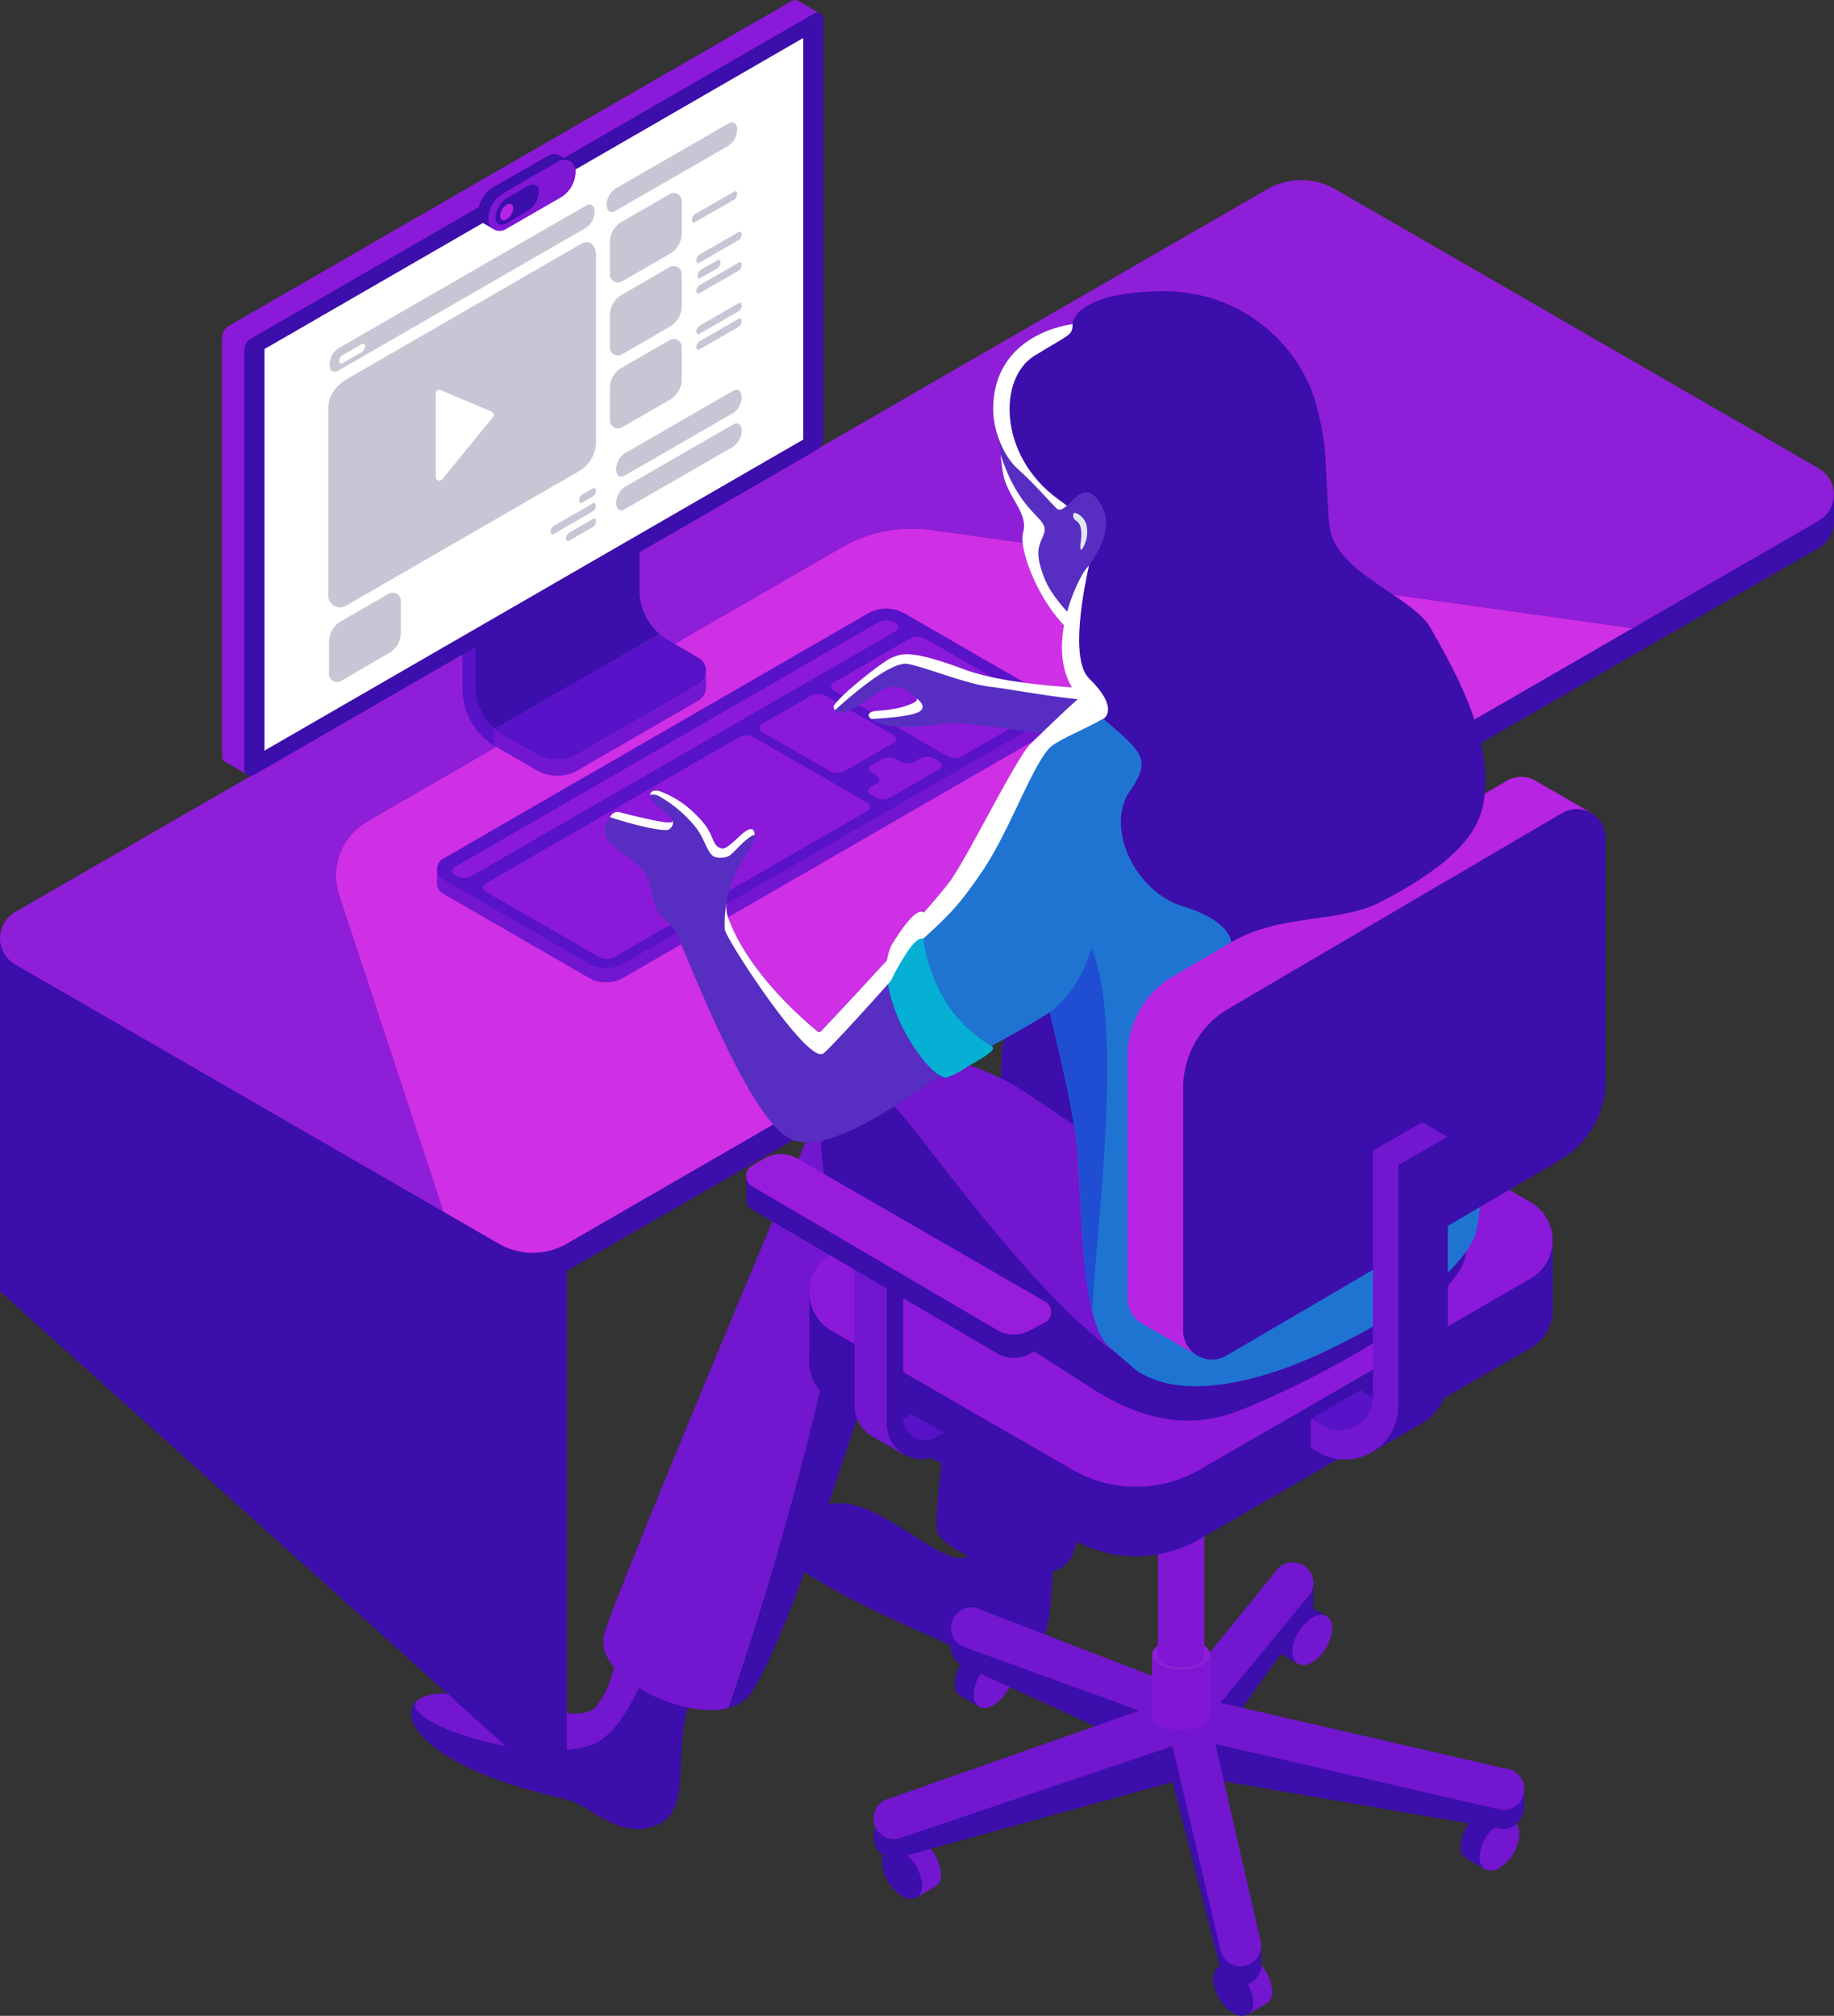 <svg xmlns="http://www.w3.org/2000/svg" viewBox="0 0 494.26 543.25"><rect x="0" y="0" width="494.26" height="543.25" fill="#333333" stroke="none"/><defs><style>.cls-1{fill:#3c0eab;}.cls-2{fill:#7216d0;}.cls-3{fill:#8f1ed8;}.cls-4{fill:#7f17d5;}.cls-5{fill:#cf2fe5;}.cls-6{fill:#8b19d9;}.cls-7{fill:#5812c8;}.cls-8{fill:#981cdc;}.cls-9{fill:#fff;}.cls-10{fill:#b724e3;}.cls-11{fill:#582dc2;}.cls-12{fill:#1f74d2;}.cls-13{fill:none;}.cls-14{fill:#1f4ed2;}.cls-15{fill:#05b0d4;}.cls-16{fill:#c9c5d4;}.cls-17{fill:#dfe7f5;}</style></defs><title>intro</title><g id="_1" data-name=" 1"><path class="cls-1" d="M167.15,437.44s-.26,15.91-6.92,22.86c-5.17,5.39-31.67-5.9-44-3.59s-5.14,19.13,35.77,28c7.25,1.57,14.9,11.67,25.23,7s2.67-20.71,10.33-38.35S167.15,437.44,167.15,437.44Z"/><path class="cls-1" d="M261.52,396.95s7.33,16.45-.36,22.24c-6,4.49-22.59-14.38-35.13-14.08s-48.28,4.45,27.16,36.91C260,445,264.1,449.73,275,446.78s6.74-18.49,10.4-36.75C289.4,390.26,261.52,396.95,261.52,396.95Z"/><path class="cls-2" d="M177.49,438.13a47.3,47.3,0,0,0-10.35-.69s-.26,15.91-6.92,22.86c-5.17,5.39-31.67-5.9-44-3.59a8.25,8.25,0,0,0-3.86,1.67c-5,5.65,31.41,17.91,47.61,11.67C163.33,468.76,172.19,461.63,177.49,438.13Z"/><path class="cls-1" d="M259.78,352.17s-8.82,54.75-7.22,60.54,30.54,18.15,36.23,6.78S298.41,341,298.41,341Z"/><path class="cls-2" d="M221.49,297.39s-55.24,131.07-58.64,142.89c-3.24,11.28,20.9,23.37,33.51,20a918.16,918.16,0,0,0,37.53-150Z"/><path class="cls-1" d="M248.48,325.44,233.9,310.28a918.16,918.16,0,0,1-37.53,150,10.33,10.33,0,0,0,4.74-2.56C213.37,445.52,248.48,325.44,248.48,325.44Z"/><path class="cls-1" d="M393.61,497.52a11.68,11.68,0,0,1,5.38-9.1c1.55-.9,3-1,3.93-.36l3.67,2.12,1.33.77-.33.53a3.59,3.59,0,0,0-3.48.41,10.71,10.71,0,0,0-4.93,8.34,3.36,3.36,0,0,0,1.25,2.93l-.33.54-1.33-.77-3.67-2.12A3.57,3.57,0,0,1,393.61,497.52Z"/><path class="cls-2" d="M398.73,500.48c0,3.31,2.41,4.6,5.38,2.89a11.68,11.68,0,0,0,5.38-9.1c0-3.31-2.41-4.6-5.38-2.89A11.68,11.68,0,0,0,398.73,500.48Z"/><path class="cls-1" d="M343.15,442.12a11.68,11.68,0,0,1,5.38-9.1c1.55-.9,3-1,3.93-.36l3.67,2.12,1.33.77-.33.53a3.59,3.59,0,0,0-3.48.41,10.71,10.71,0,0,0-4.93,8.34,3.36,3.36,0,0,0,1.25,2.93l-.33.54-1.33-.77-3.67-2.12A3.57,3.57,0,0,1,343.15,442.12Z"/><path class="cls-2" d="M348.27,445.07c0,3.31,2.41,4.6,5.38,2.89a11.68,11.68,0,0,0,5.38-9.1c0-3.31-2.41-4.6-5.38-2.89A11.68,11.68,0,0,0,348.27,445.07Z"/><path class="cls-1" d="M257.27,453.69a11.68,11.68,0,0,1,5.38-9.1c1.55-.9,3-1,3.93-.36l3.67,2.12,1.33.77-.33.53a3.59,3.59,0,0,0-3.48.41,10.71,10.71,0,0,0-4.93,8.34,3.36,3.36,0,0,0,1.25,2.93l-.33.54-1.33-.77L258.76,457A3.57,3.57,0,0,1,257.27,453.69Z"/><path class="cls-2" d="M262.39,456.64c0,3.31,2.41,4.6,5.38,2.89a11.69,11.69,0,0,0,5.38-9.1c0-3.31-2.41-4.6-5.38-2.89A11.68,11.68,0,0,0,262.39,456.64Z"/><path class="cls-2" d="M253.6,505.09a11.68,11.68,0,0,0-5.38-9.1c-1.55-.9-3-1-3.93-.36l-3.67,2.12-1.33.77.33.53a3.59,3.59,0,0,1,3.48.41,10.71,10.71,0,0,1,4.93,8.34,3.36,3.36,0,0,1-1.25,2.93l.33.54,1.33-.77,3.67-2.12A3.57,3.57,0,0,0,253.6,505.09Z"/><path class="cls-1" d="M243.1,499c-3-1.72-5.38-.42-5.38,2.89a11.68,11.68,0,0,0,5.38,9.1c3,1.72,5.38.42,5.38-2.89A11.68,11.68,0,0,0,243.1,499Z"/><path class="cls-2" d="M342.85,536.64a11.68,11.68,0,0,0-5.38-9.1c-1.55-.9-3-1-3.93-.36l-3.67,2.12-1.33.77.33.53a3.59,3.59,0,0,1,3.48.41,10.71,10.71,0,0,1,4.93,8.34,3.36,3.36,0,0,1-1.25,2.93l.33.54,1.33-.77,3.67-2.12A3.57,3.57,0,0,0,342.85,536.64Z"/><path class="cls-1" d="M332.35,530.5c-3-1.72-5.38-.42-5.38,2.89a11.68,11.68,0,0,0,5.38,9.1c3,1.72,5.38.42,5.38-2.89A11.68,11.68,0,0,0,332.35,530.5Z"/><path class="cls-1" d="M410.81,486.95l0-5.09-2,.45.39,1.08a5.53,5.53,0,0,0-3.46-1.66l-76.84-13.21,24.23-33.91a5.52,5.52,0,0,0,.8-3.26h0v-5L352,427.49a5.58,5.58,0,0,0-8.41,1.33l-25.2,35.51L264.65,439a5.58,5.58,0,0,0-5.81.12h0a5.59,5.59,0,0,0-1.31,1.17l-1.26-1.52v4.8h0a5.53,5.53,0,0,0,2.76,5.08l48,22-67.11,19.08a5.58,5.58,0,0,0-3.9,8h0a5.58,5.58,0,0,0,6,2.94l74-20.44,13,50.78a5.58,5.58,0,0,0,6,4h0a5.58,5.58,0,0,0,4.88-5.79h0v-4.86l-.93.76-11.6-45.49,77.18,13.24a5.58,5.58,0,0,0,5.93-4.18h0a5.6,5.6,0,0,0,.15-1v-.08A5.54,5.54,0,0,0,410.81,486.95Z"/><path class="cls-2" d="M405.77,476.62l-76.84-17.74,24.23-29.38a5.58,5.58,0,0,0-3.59-8.35h0a5.58,5.58,0,0,0-5.95,2.56l-25.2,31-53.78-20.8a5.58,5.58,0,0,0-5.81.12h0a5.58,5.58,0,0,0,.2,9.52L307,461l-67.11,23.61a5.58,5.58,0,0,0-3.9,8h0a5.58,5.58,0,0,0,6,2.94l74-25,13,55.31a5.58,5.58,0,0,0,6,4h0a5.58,5.58,0,0,0,4.67-7.09L327.54,470l77.18,17.77a5.58,5.58,0,0,0,5.93-4.18h0A5.58,5.58,0,0,0,405.77,476.62Z"/><path class="cls-3" d="M318.31,441.86c-4.35,0-7.87,1.85-7.87,4.12s3.52,4.12,7.87,4.12,7.87-1.85,7.87-4.12S322.66,441.86,318.31,441.86Zm0,7.36c-3.41,0-6.17-1.45-6.17-3.23s2.76-3.23,6.17-3.23,6.17,1.45,6.17,3.23S321.72,449.22,318.31,449.22Z"/><path class="cls-4" d="M318.31,450.11c-4.35,0-7.87-1.85-7.87-4.12v16.13c0,2.28,3.52,4.12,7.87,4.12s7.87-1.85,7.87-4.12V446C326.19,448.26,322.66,450.11,318.31,450.11Z"/><path class="cls-4" d="M318.31,369.2c-3.45,0-6.24-1.46-6.24-3.27V446c0,1.81,2.79,3.27,6.24,3.27s6.24-1.46,6.24-3.27V365.93C324.56,367.74,321.76,369.2,318.31,369.2Z"/><path class="cls-1" d="M488.93,132.81,359.86,58.29a18.36,18.36,0,0,0-18.36,0l-336,194H0v7.84H0a8.07,8.07,0,0,0,4.07,7.07L134.4,342.46a18.36,18.36,0,0,0,18.36,0L490.18,147.65a8.07,8.07,0,0,0,4.07-7h0v-7.8Z"/><path class="cls-5" d="M226.91,147.46l-21.15,12.21L99,221.32a16.93,16.93,0,0,0-7.53,20.21l28,85,14.94,8.63a18.36,18.36,0,0,0,18.36,0L440,169.29l-189.4-26.55A37.65,37.65,0,0,0,226.91,147.46Z"/><path class="cls-3" d="M490.18,126.23,359.86,51a18.36,18.36,0,0,0-18.36,0L4.08,245.79a8.15,8.15,0,0,0,0,14.12l115.38,66.62-28-85A16.93,16.93,0,0,1,99,221.32l106.77-61.64,21.15-12.21a37.65,37.65,0,0,1,23.74-4.72L440,169.29l50.13-28.94A8.15,8.15,0,0,0,490.18,126.23Z"/><polygon class="cls-1" points="0 260.14 0 348 152.76 485.36 152.76 342.46 133.81 338.88 0 260.14"/><path class="cls-1" d="M430.85,276.46l-2.7,2.79-65.74-38a8.87,8.87,0,0,0-8.87,0L350.67,243l-2.06-3.12v6.08c0,.06,0,.11,0,.16v.09h0a3.16,3.16,0,0,0,1.56,2.6l66.08,38.76a8.87,8.87,0,0,0,8.6.21l4.26-2.23a3.16,3.16,0,0,0,1.69-3.09h0Z"/><path class="cls-6" d="M350.2,236.89l3.34-1.93a8.87,8.87,0,0,1,8.87,0l66.83,38.59a3.21,3.21,0,0,1-.12,5.62l-4.26,2.23a8.87,8.87,0,0,1-8.6-.21l-66.08-38.76A3.21,3.21,0,0,1,350.2,236.89Z"/><path class="cls-1" d="M412.54,363.26,323.27,414.8a34.23,34.23,0,0,1-34.23,0l-65-37.5a11.89,11.89,0,0,1,0-20.59L313,305.36a34.89,34.89,0,0,1,34.89,0l64.62,37.31A11.89,11.89,0,0,1,412.54,363.26Z"/><rect class="cls-1" x="218.15" y="348" width="12.81" height="19.26"/><rect class="cls-1" x="405.65" y="333.49" width="12.81" height="19.26"/><path class="cls-6" d="M412.54,344.54l-89.27,51.54a34.23,34.23,0,0,1-34.23,0l-65-37.5a11.89,11.89,0,0,1,0-20.59L313,286.64a34.89,34.89,0,0,1,34.89,0L412.54,324A11.89,11.89,0,0,1,412.54,344.54Z"/><path class="cls-1" d="M271.34,310.63c-2.1-12.15-1.94-26.9-.57-31.44C278.38,254,308,274,308,274l67.46,47-40,22.12-54-38.32Z"/><path class="cls-2" d="M391.1,311.79l-47,29.45c-9.75-6.87-53.51-37.68-68.83-47.54-11.69-7.52-42.07-19.07-53.8,3.69-.77,1.5-.77,5.44-.36,10.44l0,.33c8.55-11.5,12.42-16.68,19.08-10.78,7.4,6.56,49.4,69.31,73.65,73.56s68.51-13.84,81.38-36h0C395.43,325.62,391.1,311.79,391.1,311.79Z"/><path class="cls-1" d="M313.9,370.94c-24.25-4.25-66.25-67-73.65-73.56-6.66-5.9-10.53-.72-19.08,10.78.77,9,2.85,21.36,4.19,29.1l5.61-3.77,62,39.81c15.41,10.32,28.09,11.3,39.19,7.49s55.54-24.75,62.2-40.37a15,15,0,0,0,.92-5.48h0C382.41,357.11,338.15,375.19,313.9,370.94Z"/><path class="cls-2" d="M234.74,333.82v43.46a5.85,5.85,0,0,0,8.77,5.06l2.16-1.25v5.18l-1.31.75a9.38,9.38,0,0,1-14.06-8.12V336.38Z"/><polygon class="cls-2" points="243.7 392.06 234.61 386.8 230.29 336.38 238.98 341.4 243.7 392.06"/><path class="cls-7" d="M254.35,386.11l-8.69-5-2.56,1.47L245,388.3a47.68,47.68,0,0,0,5.17,1.38Z"/><path class="cls-1" d="M243.42,338.83v43.46a5.85,5.85,0,0,0,8.77,5.06l2.16-1.25v5.18L253,392A9.38,9.38,0,0,1,239,383.93V341.4Z"/><path class="cls-1" d="M283.35,353.7l-2.7,2.79-65.74-38a8.87,8.87,0,0,0-8.87,0l-2.87,1.66-2.06-3.12v6.08c0,.06,0,.11,0,.16v.09h0a3.16,3.16,0,0,0,1.56,2.6l66.08,38.76a8.87,8.87,0,0,0,8.6.21l4.26-2.23a3.16,3.16,0,0,0,1.69-3.09h0Z"/><path class="cls-8" d="M202.71,314.13,206,312.2a8.87,8.87,0,0,1,8.87,0l66.83,38.59a3.21,3.21,0,0,1-.12,5.62l-4.26,2.23a8.87,8.87,0,0,1-8.6-.21l-66.08-38.76A3.21,3.21,0,0,1,202.71,314.13Z"/><path class="cls-2" d="M188.16,184.56l-32.48,18.75a11,11,0,0,1-11,0l-8.88-5.12a15.57,15.57,0,0,1-2.49-1.78h0V201l.48.3,10.89,6.29a11,11,0,0,0,11,0l32.48-18.75a4.21,4.21,0,0,0,2.12-3.68l0-3.85A4.19,4.19,0,0,1,188.16,184.56Z"/><path class="cls-7" d="M133.27,196.4a15.57,15.57,0,0,1-5.3-11.7V155.77l-3.35,1.76v28a18.24,18.24,0,0,0,8.65,15.5V196.4Z"/><path class="cls-7" d="M190.25,180.34h0a4.2,4.2,0,0,0-2.09-3.14l-8-4.63a15.57,15.57,0,0,1-2.49-1.78h0l-2.52,1.46L133.27,196.4a15.57,15.57,0,0,0,2.49,1.78l8.88,5.13a11,11,0,0,0,11,0l32.48-18.75a4.19,4.19,0,0,0,2.1-3.24Z"/><path class="cls-1" d="M177.65,170.78a15.57,15.57,0,0,1-5.3-11.7V138.95l-.69-4.16-21.15,9.15L128,155.77V184.7a15.57,15.57,0,0,0,5.3,11.7l41.85-24.16,2.52-1.46Z"/><path class="cls-6" d="M216,6.72l5.11-3L215.14.25h0a1.71,1.71,0,0,0-1.75,0L61.74,87.79A3.75,3.75,0,0,0,59.86,91V203.9a1.71,1.71,0,0,0,.76,1.42h0l.08,0,.09.05,6,3.46L66.64,203,216,116.78Z"/><path class="cls-1" d="M220,121.33,68.43,208.84a1.74,1.74,0,0,1-2.61-1.51V94.47a3.75,3.75,0,0,1,1.88-3.25L219.34,3.67a1.73,1.73,0,0,1,2.59,1.49V118A3.86,3.86,0,0,1,220,121.33Z"/><polygon class="cls-9" points="216.47 118.46 71.28 202.28 71.28 94.06 216.47 10.24 216.47 118.46"/><polygon class="cls-2" points="190.25 180.34 190.25 180.34 190.25 180.34 190.25 180.34"/><path class="cls-1" d="M190.25,180.34v1A4.33,4.33,0,0,0,190.25,180.34Z"/><path class="cls-1" d="M133.21,61.84l3.43-5.95,10.94-4.55c2.56-1.48,2.61-5.09,2.61-8v6l3.37-5.84-2.72-1.57a3,3,0,0,0-3.06,0L133,50.42a8.28,8.28,0,0,0-4.14,7.17h0a3,3,0,0,0,1.59,2.68Z"/><path class="cls-4" d="M150.5,43.47,135.75,52a8.28,8.28,0,0,0-4.14,7.17h0a3.06,3.06,0,0,0,4.59,2.65L151,53.29a8.28,8.28,0,0,0,4.14-7.17h0A3.06,3.06,0,0,0,150.5,43.47Z"/><path class="cls-1" d="M142.23,50.15l-5.67,3.27a6.54,6.54,0,0,0-3,5.09c0,1.85,1.35,2.58,3,1.62l5.67-3.27a6.54,6.54,0,0,0,3-5.09C145.24,49.91,143.9,49.19,142.23,50.15Z"/><path class="cls-10" d="M134.8,58.17c0,1.08.79,1.5,1.75.94a3.81,3.81,0,0,0,1.75-3c0-1.08-.79-1.5-1.75-.94A3.81,3.81,0,0,0,134.8,58.17Z"/><path class="cls-2" d="M284.4,194.43v-3.8l-.82,1.7a3.17,3.17,0,0,0-.77-.64l-39-22.51a10,10,0,0,0-10,0L119.4,235.27a3.19,3.19,0,0,0-.61.47l-1-1.52V238s0,.09,0,.13v.13h0a3.12,3.12,0,0,0,1.56,2.54l39.32,22.7a9.3,9.3,0,0,0,9.3,0l114.8-66.28a3.15,3.15,0,0,0,1.59-2.77Z"/><path class="cls-7" d="M282.81,193.37,168,259.64a9.3,9.3,0,0,1-9.3,0l-39.32-22.7a3.18,3.18,0,0,1,0-5.5l114.47-66.09a10,10,0,0,1,10,0l39,22.51A3.18,3.18,0,0,1,282.81,193.37Z"/><path class="cls-6" d="M279.88,191.9l-20.69,11.94a4.52,4.52,0,0,1-4.07-.17L225,186.28c-1.2-.7-1.34-1.75-.29-2.35L245.39,172a4.52,4.52,0,0,1,4.07.17l30.13,17.39C280.79,190.25,280.92,191.3,279.88,191.9Z"/><path class="cls-6" d="M240.74,200.24l-13.22,7.63a4.52,4.52,0,0,1-4.07-.17l-17.78-10.27c-1.2-.7-1.34-1.75-.29-2.35l13.22-7.63a4.52,4.52,0,0,1,4.07.17l17.78,10.27C241.66,198.59,241.79,199.64,240.74,200.24Z"/><path class="cls-6" d="M233.77,218.53,165.38,258a4.52,4.52,0,0,1-4.07-.17l-30.13-17.39c-1.2-.7-1.34-1.75-.29-2.35l68.39-39.48a4.52,4.52,0,0,1,4.07.17l30.13,17.39C234.68,216.87,234.81,217.92,233.77,218.53Z"/><path class="cls-6" d="M241.41,170.07,126.91,236.18a4.52,4.52,0,0,1-4.07-.17h0c-1.2-.7-1.34-1.75-.29-2.35L237,167.55a4.52,4.52,0,0,1,4.07.17h0C242.32,168.41,242.45,169.46,241.41,170.07Z"/><path class="cls-6" d="M242.6,205.22l-1-.59a4.17,4.17,0,0,0-3.75-.16l-3,1.72c-1,.56-.84,1.53.27,2.17l1,.59c1.11.64,1.23,1.61.27,2.17l-1.79,1c-1,.56-.84,1.53.27,2.17l1.07.62a4.17,4.17,0,0,0,3.75.16l13.51-7.8c1-.56.84-1.53-.27-2.17l-1.07-.62a4.17,4.17,0,0,0-3.75-.16l-1.79,1A4.17,4.17,0,0,1,242.6,205.22Z"/><path class="cls-11" d="M304.6,185.79s-29.93.13-44.68-5.37-17-4.24-19.68-3.12S224.41,189,224.67,190.54c.63,3.75,6.45,0,11.85-3.82s9.33.22,10.38,1.33-2.12,2-3.87,2.54a39.28,39.28,0,0,1-6.59.95c-3.9.38-2.6,2.57,1.79,3.75,4.08,1.1,11.14.66,16.12-.37,3.26-.67,31.25,3.38,31.25,3.38Z"/><path class="cls-9" d="M247,188.18c.71,1-2.27,1.85-4,2.42a39.29,39.29,0,0,1-6.59.95c-2.47.24-2.85,1.21-1.68,2.19,2.64-.12,11-.6,13.08-2C249.65,190.55,248,188.93,247,188.18Z"/><path class="cls-9" d="M259.92,180.41c-14.75-5.5-17-4.24-19.68-3.12S224.41,189,224.67,190.54a2.14,2.14,0,0,0,.34.87c4.29-3.92,15.22-13.4,19.72-12.47,5.67,1.17,15.67,5.41,22.33,6.16,6,.68,20.94,3.75,32.61,3.93l4.93-3.24S274.67,185.91,259.92,180.41Z"/><path class="cls-11" d="M177.08,245.17c1,1.8,4.26,4.19,5.21,6.37,5.25,12,19.41,48.54,30,55,12.53,7.63,44.14-20,61-30.71,19.35-12.25,30.55-34.78,30.55-34.78l-27.46-37.21s-8.61,16.83-19.11,33.47c-5.06,8-36.41,41-36.41,41S202,263.74,196.09,246.83c-1-3,.54-8.37,2.66-12.46s3.8-5.81,4.49-8c.31-1,.72-5.44-4-.93-3.18,3-4.06,3.43-4.89,3.16-2.94-1-1.27-3.69-6.47-8.75a26.61,26.61,0,0,0-10-6.62c-.7-.32-3.29-.5-2.46,1.82.72,2,6.73,5.36,5.74,6.45s-14.27-2.65-14.27-2.65a2.17,2.17,0,0,0-2.25,1l-1.18,2a4.47,4.47,0,0,0,.17,4.27c2,2.82,8.42,6.38,10.31,9.29C175.3,237.53,175.82,242.92,177.08,245.17Z"/><path class="cls-9" d="M177.58,214.54a34.3,34.3,0,0,1,10.09,8.63c2.37,3.23,2.76,6.21,4.51,7.53.87.66,3.15.6,4.36-.09s4.51-5,6.85-5.66c-.11-2.16-1.57-2-4.18.5-3.18,3-4.06,3.43-4.89,3.16-2.94-1-1.27-3.69-6.47-8.75a26.61,26.61,0,0,0-10-6.62c-.6-.27-2.6-.44-2.62,1A3.33,3.33,0,0,1,177.58,214.54Z"/><path class="cls-9" d="M195.33,250.51c.43,2.69,21.8,35.61,26.4,33.5,1.58-.73,30.43-32.62,39-44.19,4.74-6.37,14.71-24.49,18.5-31.47a.62.62,0,0,0-.05-.67l-2.23-3a.63.63,0,0,0-1.06.08c-1.92,3.68-9.58,18.21-18.65,32.58-4.73,7.49-32.38,36.78-36,40.61a.62.62,0,0,1-.84.06c-2.9-2.34-19-15.8-24.31-31.16a8.37,8.37,0,0,1-.25-3.56A28.6,28.6,0,0,0,195.33,250.51Z"/><path class="cls-9" d="M179.86,223.67c.6,0,1.93-1.32,1.37-2.46a.34.34,0,0,1-.1.29c-.86.94-14.27-2.65-14.27-2.65a2.17,2.17,0,0,0-2.25,1l-.23.37C166.57,220.94,176.15,223.91,179.86,223.67Z"/><path class="cls-11" d="M342.25,163a13.55,13.55,0,0,1-5.36-.25c-4.44-1.14-4.21-5.49-4.33-8.37s1.91-7.84,2.31-9c5.71-16.57,12.67-77.81-50.31-54.5-9.17,3.39-18.17,11.92-14.3,36.39,1.08,6.81,7,10.86,5.46,16.31s7,26.12,18.88,30.47c2.78,1,7.87-.16,9.24,1.12.52.48,2.28,2.47.38,5.54a27.22,27.22,0,0,1-3.49,4.44c4.88-.63,18.11-2.53,23.57-5.36C330.41,176.59,340,168.94,342.25,163Z"/><path class="cls-9" d="M281.57,156.07c-3.2-7.87-1.18-9.44-.21-12.29,1.49-4.42-6.28-4.56-11.7-21.26.15,1.5.34,3.06.6,4.7,1.08,6.81,7,10.86,5.46,16.31s7,26.12,18.88,30.47a13.34,13.34,0,0,0,4.29.47h0C296.27,173.24,284.77,163.94,281.57,156.07Z"/><path class="cls-9" d="M302.62,174.62a2.45,2.45,0,0,1,1.22.51c.52.48,2.28,2.47.38,5.54a27.22,27.22,0,0,1-3.49,4.44l1.92-.26c1.47-1.82,6.11-7.67,5.75-9.07S303.55,174.55,302.62,174.62Z"/><path class="cls-12" d="M379.39,178.39c-4-7.38-14.11-23.24-23.33-20.83-3.5.92-8.27,4.59-13.81,5.38-2.29,6-11.85,13.64-17.94,16.8-5.46,2.83-18.69,4.73-23.57,5.36-7.24,7.6-17.91,11.07-22,15.27-15,15.56,6,70.47,11.2,106,1.79,12.09.53,47.14,8.32,56,0,0,7.35,6.57,8.57,7.33,9.15,5.75,22.86,4.75,38.4-.6s45.36-21.18,51.93-35.27C402.47,322.54,401.15,218.52,379.39,178.39Z"/><path class="cls-13" d="M340.06,166.72c-15.17,5.66-31.59,11-34.27,16.35a13.48,13.48,0,0,1-.85,1.45c6.06-.91,15.09-2.55,19.37-4.77C329.18,177.22,336.25,171.84,340.06,166.72Z"/><path class="cls-9" d="M356.06,157.57c-3.5.92-8.27,4.59-13.81,5.38a16.2,16.2,0,0,1-2.19,3.77c8-3,15.67-6.07,20.77-9.31A11.45,11.45,0,0,0,356.06,157.57Z"/><path class="cls-14" d="M273.64,214.37c-.14,1.62-.19,3.33-.18,5.11l1.34-3.17Z"/><path class="cls-14" d="M294.34,255.85a275.79,275.79,0,0,0-19.54-39.54l-1.34,3.17c.16,23.72,12.64,60.6,16.51,86.85,1.4,9.45.93,32.94,4.39,47C295.26,331.77,303,278.4,294.34,255.85Z"/><path class="cls-10" d="M428.93,219.13l-14.87-8.58v0a7.69,7.69,0,0,0-8-.13l-89.93,52.7a24.77,24.77,0,0,0-12.24,21.37v65.43A7.69,7.69,0,0,0,308,356.8h0l14.67,8.47-1.74-10.14-1.51-.73,86.09-50.45a24.77,24.77,0,0,0,12.24-21.37v-58Z"/><path class="cls-1" d="M420.48,312.61l-89.93,52.7a7.77,7.77,0,0,1-11.69-6.7V293.18a24.77,24.77,0,0,1,12.24-21.37L421,219.11a7.77,7.77,0,0,1,11.69,6.7v65.43A24.77,24.77,0,0,1,420.48,312.61Z"/><path class="cls-1" d="M383.31,302.41v7.84L376.83,314,371,377.06a9.24,9.24,0,0,1-1-.51l-3.3-1.9v7.92l2,1.15a14.84,14.84,0,0,0,1.64.81l-.64,6.88,12.91-7.47q.43-.23.84-.48l.15-.09h0a14.17,14.17,0,0,0,6.59-12.05v-65Z"/><path class="cls-7" d="M353.34,382.31l13.27-7.66,3.91,2.24-2.85,8.77s-7.61,2.35-7.9,2.11S353.34,382.31,353.34,382.31Z"/><path class="cls-2" d="M370,310.07v66.4a8.93,8.93,0,0,1-13.4,7.74l-3.3-1.9v7.92l2,1.15A14.32,14.32,0,0,0,376.83,379V314Z"/><polygon class="cls-2" points="376.83 313.99 370.04 310.07 383.31 302.41 390.1 306.33 376.83 313.99"/><path class="cls-14" d="M348.7,163.36a8.26,8.26,0,0,0-1.39-1.86s-13.11-.39-12,.57a3.28,3.28,0,0,1,1.11,1.41c.63,2.11-3.43,5.62-28.69,14.35l-4.42,1.51c-2.51.85-11.5,11.6-11.5,11.6s3.76-.76,9.35-2.12C318.77,184.53,354.58,174.34,348.7,163.36Z"/><path class="cls-9" d="M335.32,162.06a3.28,3.28,0,0,1,1.11,1.41c2.79-.1,10.26-.33,12.27-.11a8.26,8.26,0,0,0-1.39-1.86S334.2,161.11,335.32,162.06Z"/><path class="cls-12" d="M283.23,201.84a8.14,8.14,0,0,0-4.45-1.46c-2.38-.08-18.43,31.54-23.05,37.54s-12.21,14-13.37,15.63a12.19,12.19,0,0,0-2.1,7.18c-.12,11.54,10.63,27.3,15.22,27.6a20.81,20.81,0,0,0,5.35-2.75c2.67-1.92,18.83-10.14,23-13.53C304.32,255.46,296.06,210.69,283.23,201.84Z"/><path class="cls-15" d="M248.54,246.54c.37-2.28-6.66,6.58-7.29,7.44-8,11,7.8,36,13.73,36.44a21.79,21.79,0,0,0,5.6-2.88c.65-.47,8.7-4.48,6.77-5.57C249.06,271.64,248,249.66,248.54,246.54Z"/><path class="cls-9" d="M288.21,88.72h0s0,.05,0,.08h0S288.21,88.77,288.21,88.72Z"/><path class="cls-16" d="M156.55,65.75,93.76,102c-3.9,2.25-5.29,5.09-5.29,8.39v50.13a3.16,3.16,0,0,0,4.74,2.73L156,127a9.24,9.24,0,0,0,4.63-8V68.87C160.62,66.44,159.13,64.27,156.55,65.75Z"/><path class="cls-16" d="M180.47,52.32l-12.92,7.45a6.35,6.35,0,0,0-3.18,5.5v8.68a2.17,2.17,0,0,0,3.26,1.88l12.92-7.45a6.35,6.35,0,0,0,3.18-5.5V54.19A2.17,2.17,0,0,0,180.47,52.32Z"/><path class="cls-16" d="M180.47,72l-12.92,7.45a6.35,6.35,0,0,0-3.18,5.5v8.68a2.17,2.17,0,0,0,3.26,1.88L180.55,88a6.35,6.35,0,0,0,3.18-5.5V73.86A2.17,2.17,0,0,0,180.47,72Z"/><path class="cls-16" d="M180.47,91.65,167.55,99.1a6.35,6.35,0,0,0-3.18,5.5v8.68a2.17,2.17,0,0,0,3.26,1.88l12.92-7.45a6.35,6.35,0,0,0,3.18-5.5V93.53A2.17,2.17,0,0,0,180.47,91.65Z"/><path class="cls-16" d="M199.87,107c0-1.65-1-2.41-2.25-1.7l-29.31,16.89a5.37,5.37,0,0,0-2.25,4.29c0,1.65,1,2.41,2.25,1.7l29.31-16.89A5.37,5.37,0,0,0,199.87,107Z"/><path class="cls-16" d="M160.24,57.06c0-1.65-1-2.41-2.25-1.7L91.09,93.93a5.37,5.37,0,0,0-2.25,4.29c0,1.65,1,2.41,2.25,1.7L158,61.35A5.37,5.37,0,0,0,160.24,57.06Z"/><path class="cls-16" d="M198.66,34.92c0-1.65-1-2.41-2.25-1.7L165.76,50.89a5.37,5.37,0,0,0-2.25,4.29c0,1.65,1,2.41,2.25,1.7l30.66-17.67A5.37,5.37,0,0,0,198.66,34.92Z"/><path class="cls-16" d="M199.87,116.07c0-1.65-1-2.41-2.25-1.7l-29.31,16.89a5.37,5.37,0,0,0-2.25,4.29c0,1.65,1,2.41,2.25,1.7l29.31-16.89A5.37,5.37,0,0,0,199.87,116.07Z"/><path class="cls-9" d="M98.35,93.33c0-.6-.36-.87-.81-.61l-5.28,3a1.94,1.94,0,0,0-.81,1.55c0,.6.36.87.81.61l5.28-3A1.94,1.94,0,0,0,98.35,93.33Z"/><path class="cls-16" d="M198.66,52.25c0-.6-.36-.87-.81-.61l-10.57,6.09a1.94,1.94,0,0,0-.81,1.55c0,.6.36.87.81.61l10.57-6.09A1.94,1.94,0,0,0,198.66,52.25Z"/><path class="cls-16" d="M199.87,63.14c0-.6-.36-.87-.81-.61l-10.57,6.09a1.94,1.94,0,0,0-.81,1.55c0,.6.36.87.81.61l10.57-6.09A1.94,1.94,0,0,0,199.87,63.14Z"/><path class="cls-16" d="M199.87,86.53c0-.6-.36-.87-.81-.61L188.49,92a1.94,1.94,0,0,0-.81,1.55c0,.6.36.87.81.61l10.57-6.09A1.94,1.94,0,0,0,199.87,86.53Z"/><path class="cls-16" d="M199.87,71.39c0-.6-.36-.87-.81-.61l-10.57,6.09a1.94,1.94,0,0,0-.81,1.55c0,.6.36.87.81.61l10.57-6.09A1.94,1.94,0,0,0,199.87,71.39Z"/><path class="cls-16" d="M199.87,82.31c0-.6-.36-.87-.81-.61l-10.57,6.09a1.94,1.94,0,0,0-.81,1.55c0,.6.36.87.81.61l10.57-6.09A1.94,1.94,0,0,0,199.87,82.31Z"/><path class="cls-16" d="M194.16,70.73c0-.6-.36-.87-.81-.61l-4.58,2.64A1.94,1.94,0,0,0,188,74.3c0,.6.36.87.81.61l4.58-2.64A1.94,1.94,0,0,0,194.16,70.73Z"/><path class="cls-16" d="M104.77,160l-12.92,7.45a6.35,6.35,0,0,0-3.18,5.5v8.68a2.17,2.17,0,0,0,3.26,1.88L104.84,176a6.35,6.35,0,0,0,3.18-5.5v-8.68A2.17,2.17,0,0,0,104.77,160Z"/><path class="cls-16" d="M160.59,136.26c0-.6-.36-.87-.81-.61l-10.57,6.09a1.94,1.94,0,0,0-.81,1.55c0,.6.36.87.81.61l10.57-6.09A1.94,1.94,0,0,0,160.59,136.26Z"/><path class="cls-16" d="M160.59,140.48c0-.6-.36-.87-.81-.61l-6.4,3.69a1.94,1.94,0,0,0-.81,1.55c0,.6.36.87.81.61l6.4-3.69A1.94,1.94,0,0,0,160.59,140.48Z"/><path class="cls-16" d="M160.59,132.23c0-.6-.36-.87-.81-.61l-2.9,1.67a1.94,1.94,0,0,0-.81,1.55c0,.6.36.87.81.61l2.9-1.67A1.94,1.94,0,0,0,160.59,132.23Z"/><path class="cls-9" d="M117.43,106.11v22.31a1,1,0,0,0,1.83.65l13.53-16.58a1,1,0,0,0-.4-1.6l-13.53-5.73A1,1,0,0,0,117.43,106.11Z"/><path class="cls-17" d="M289.29,138.41c.18-.78,3.12.82,3.54,3.2a8.5,8.5,0,0,1-.61,5.3c-1.11,2.46-1.23.81-.94-1.11s.19-4.42-1-5.25S289.14,139.09,289.29,138.41Z"/><path class="cls-9" d="M302.5,179.53c-4.6,1-20.74,17.08-24.69,20.84s-17.46,31.54-22.09,37.54c-2,2.53-4.42,5.42-6.72,8a1.43,1.43,0,0,0-.6-.21c-2.08-.25-5.62,5-7.83,8.5s-2.26,11.85-1.24,10.95c1.31-1.18.63-1.27,3.78-6.4,1.23-2,3.65-6.18,5.75-5.83,7.9-7.15,10.3-10,15.78-18,7.38-10.8,13.43-28.45,18.26-33.39,2.53-2.59,14-6.7,17.85-10.2,2.29-2.08,7.69-9.11,7.69-15.42C308.44,176,305.48,178.9,302.5,179.53Z"/></g><g id="_1-2" data-name=" 1"><path class="cls-1" d="M267.66,111.16c.13,4.37,2.41,11.5,6.64,15.25s8,8.17,10.3,10.5c3,3,7.1-10.84,12.56-.08,3.24,6.38-2.83,14.67-4.5,16.5s-13,24,0,36.15,19.06,13.53,12,23.44,1.16,27.38,14.16,31.34,13,9.64,13,9.64c13.18-7.72,29.1-5.1,40-10.71,18.68-9.58,26.23-17.94,27.88-26.26,3.57-18-9.25-38.82-14.17-47.69-4.8-8.65-26.22-15-27.27-27.77-1.5-18.25-.14-20.3-3.89-33.55S336,78,312.5,78.49s-23.44,8.85-23.44,8.85S267,89.6,267.66,111.16Z"/><path class="cls-9" d="M278.73,95.91c9.54-5.92,10.3-5.37,10.33-8.56-.05,0-22,2.28-21.39,23.81.13,4.37,2.41,11.5,6.64,15.25s8,8.17,10.3,10.5c.87.89,1.84.33,2.92-.64l-2.4-1.77C269,122.74,269,101.93,278.73,95.91Z"/><path class="cls-9" d="M293.5,182.82c-5.35-5.23-1.2-25.06,0-30.5-.33.43-.62.77-.83,1-1.67,1.83-13.45,24-.45,36.07,1.1,1,4.12,3.47,5.12,4.35C297.34,193.74,302,191.17,293.5,182.82Z"/></g></svg>